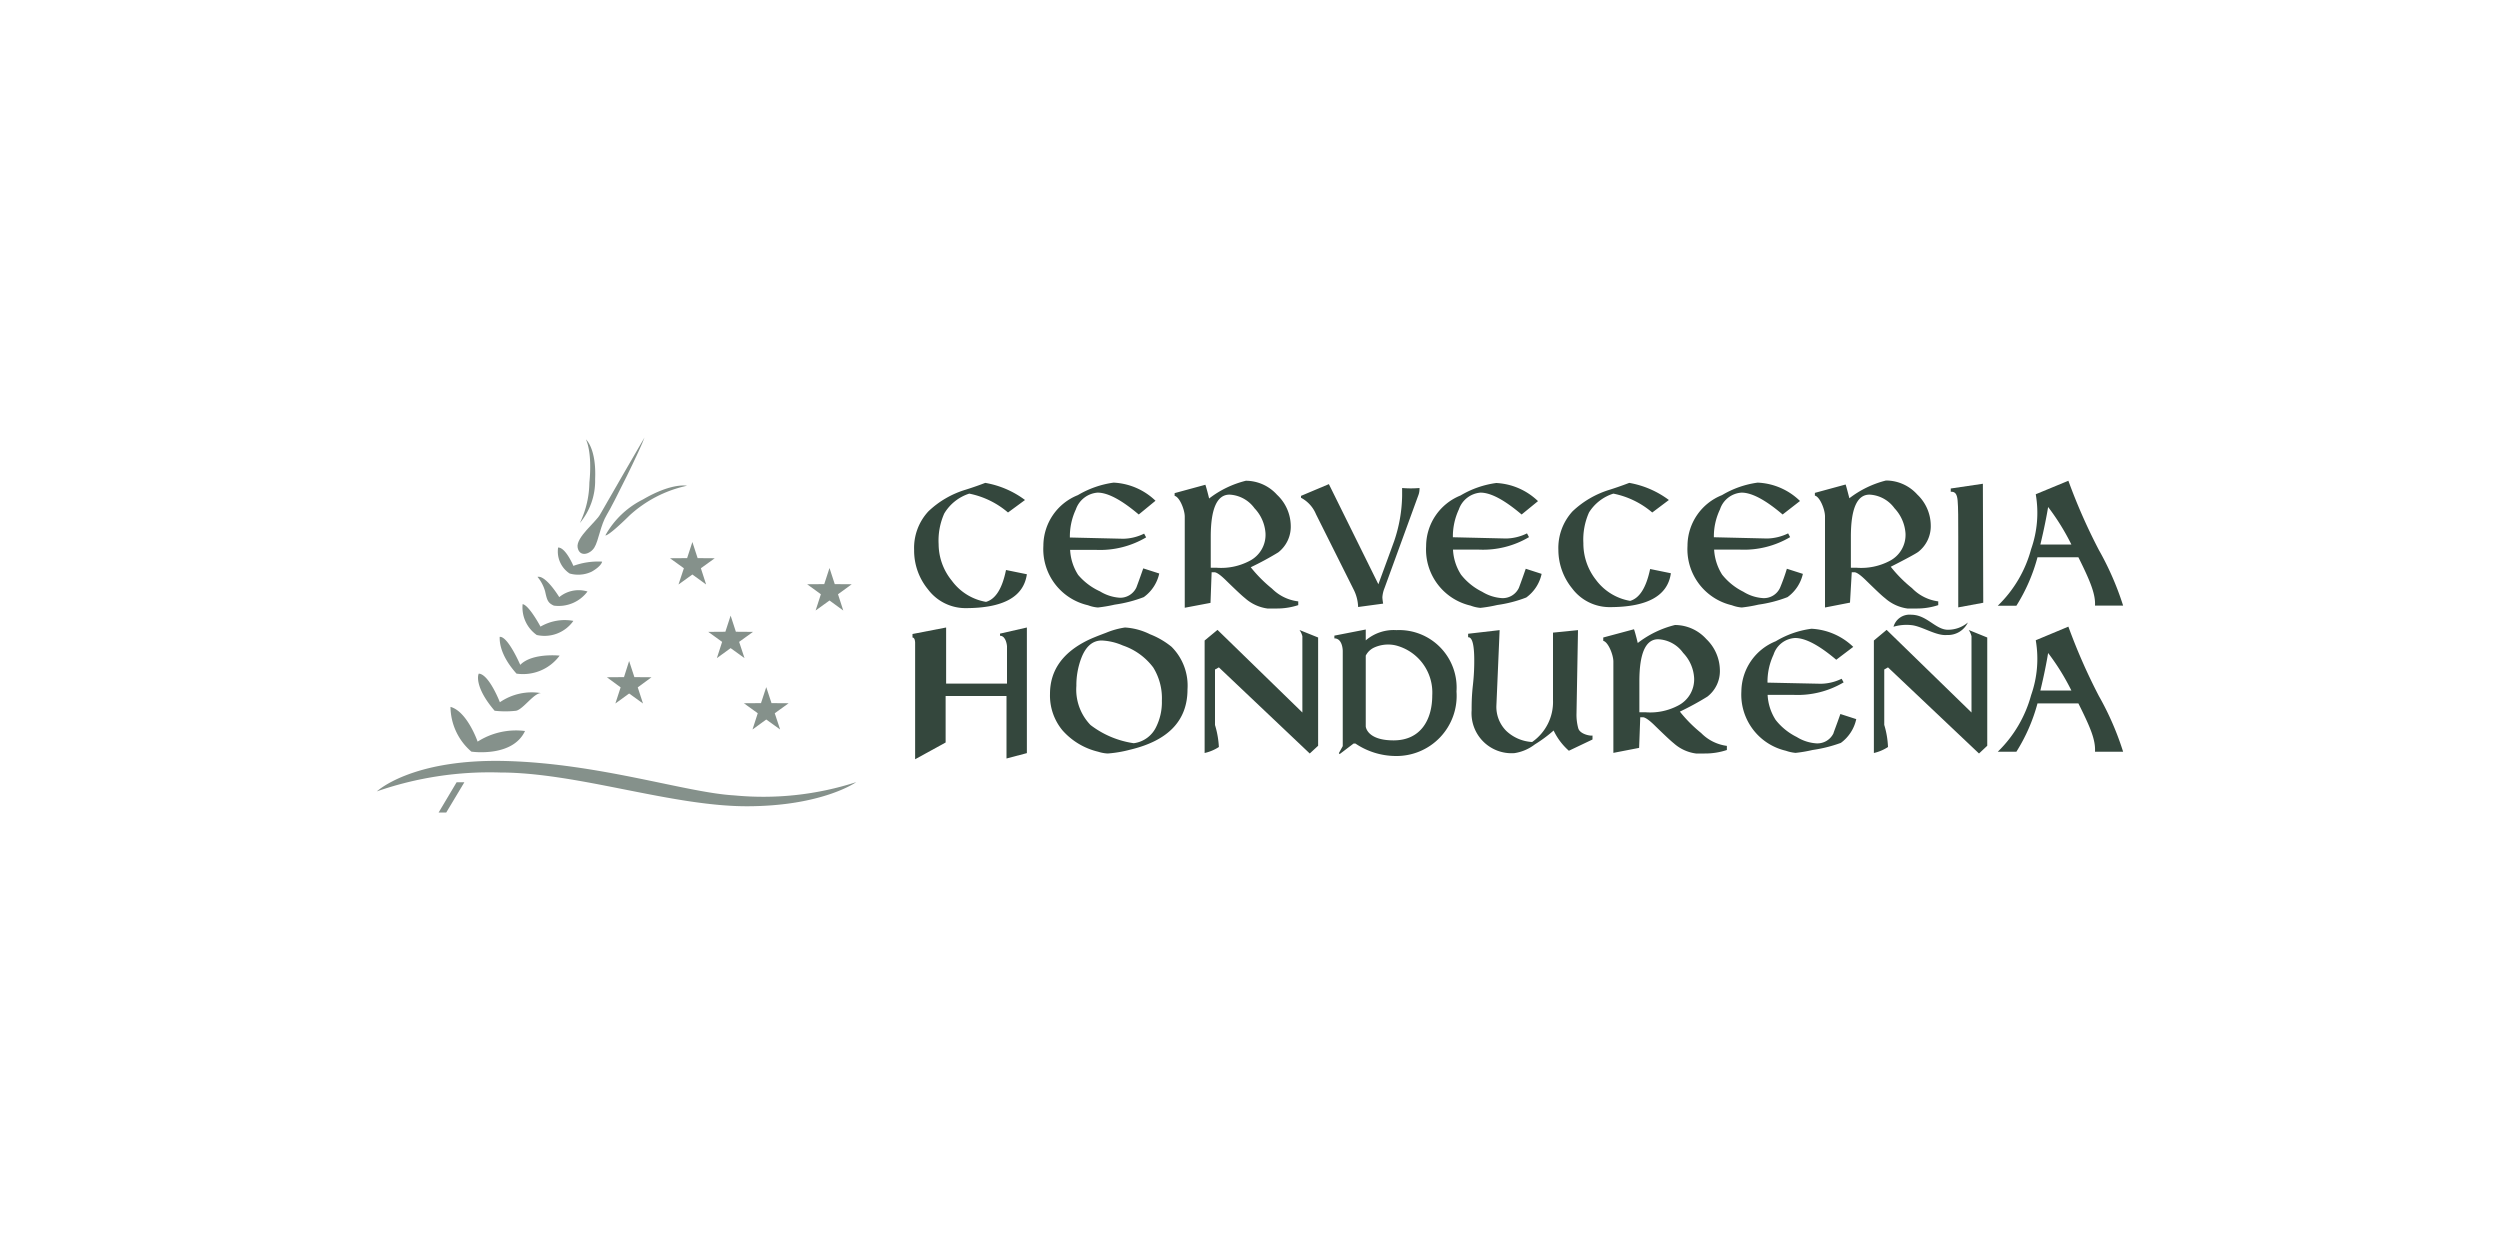 <svg xmlns="http://www.w3.org/2000/svg" viewBox="0 0 200 100"><defs><style>.cls-1{opacity:0.6;}.cls-2{fill:#34473d;}</style></defs><g id="DIANA"><g id="cerveceria" class="cls-1"><path class="cls-2" d="M30.15,63.31s2.76-2.62,10.28-2.43,14.5,2.54,18.3,2.75a24.17,24.17,0,0,0,9.77-1.06s-2.71,1.93-8.76,1.93S46.19,61.8,40,61.8A27.42,27.42,0,0,0,30.15,63.31Z"/><path class="cls-2" d="M37.71,60.13S41,60.62,42,58.48a5.71,5.71,0,0,0-3.79.85s-.83-2.41-2.17-2.78A4.78,4.78,0,0,0,37.71,60.13Z"/><path class="cls-2" d="M39.57,56.86a7.7,7.7,0,0,0,1.72,0c.58-.13,1.43-1.44,2-1.41a4.51,4.51,0,0,0-3.3.73s-.86-2.23-1.68-2.29C38.26,53.89,37.89,54.9,39.57,56.86Z"/><path class="cls-2" d="M41.32,53.89a3.64,3.64,0,0,0,3.45-1.44s-2.2-.24-3.15.74c0,0-1-2.33-1.65-2.24C40,51,39.79,52.18,41.32,53.89Z"/><path class="cls-2" d="M42.94,50.8a2.82,2.82,0,0,0,2.93-1.13,3.85,3.85,0,0,0-2.63.46s-.91-1.71-1.43-1.8A2.7,2.7,0,0,0,42.94,50.8Z"/><path class="cls-2" d="M44.31,48.45A2.88,2.88,0,0,0,47,47.32a2.44,2.44,0,0,0-2.26.45S43.67,46,43,46.15a3.12,3.12,0,0,1,.61,1.16C43.76,48,43.82,48.23,44.31,48.45Z"/><path class="cls-2" d="M45.57,45.88a2.51,2.51,0,0,0,1.77-.15c.8-.46.83-.8.83-.8a5.81,5.81,0,0,0-2.3.34s-.61-1.47-1.22-1.47A2.11,2.11,0,0,0,45.57,45.88Z"/><path class="cls-2" d="M51.56,35S48.32,40.59,48,41.17,46.06,43,46.21,43.8s1,.55,1.34,0,.49-1.8,1-2.63S51.29,35.83,51.56,35Z"/><path class="cls-2" d="M48.43,42.83a7,7,0,0,1,3-2.87c2.34-1.37,3.53-1.1,3.53-1.1a9.88,9.88,0,0,0-4.58,2.36C48.57,43,48.43,42.83,48.43,42.83Z"/><path class="cls-2" d="M46.39,41.84a5.26,5.26,0,0,0,1.22-3.51c.11-2.47-.74-3.18-.74-3.18s.53.94.28,3.46A7.65,7.65,0,0,1,46.39,41.84Z"/><polygon class="cls-2" points="37.15 62.58 35.7 65 35.09 65 36.53 62.58 37.15 62.58"/><polygon class="cls-2" points="50.33 52.88 50.75 54.17 52.12 54.18 51.02 54.99 51.44 56.28 50.33 55.48 49.23 56.28 49.65 54.99 48.55 54.18 49.92 54.17 50.33 52.88"/><polygon class="cls-2" points="58.45 49.25 58.87 50.54 60.24 50.55 59.13 51.35 59.56 52.65 58.45 51.85 57.35 52.65 57.77 51.35 56.66 50.55 58.03 50.54 58.45 49.25"/><polygon class="cls-2" points="55.39 43.36 55.81 44.65 57.18 44.66 56.07 45.46 56.49 46.76 55.39 45.96 54.28 46.76 54.71 45.46 53.6 44.66 54.97 44.65 55.39 43.36"/><polygon class="cls-2" points="61.3 54.97 61.72 56.25 63.09 56.26 61.98 57.06 62.41 58.36 61.3 57.56 60.2 58.36 60.62 57.06 59.51 56.26 60.88 56.25 61.3 54.97"/><polygon class="cls-2" points="66.36 45.44 66.78 46.73 68.14 46.74 67.04 47.54 67.46 48.84 66.36 48.04 65.25 48.84 65.67 47.54 64.57 46.74 65.94 46.73 66.36 45.44"/></g><path class="cls-2" d="M80.64,41a6.81,6.81,0,0,0-3.1-1.51,3.62,3.62,0,0,0-2,1.59,5.32,5.32,0,0,0-.45,2.45,4.66,4.66,0,0,0,1.06,2.93,4.29,4.29,0,0,0,2.73,1.69c.77-.22,1.3-1.07,1.6-2.55l1.67.34c-.26,1.81-1.89,2.71-4.91,2.71a3.75,3.75,0,0,1-3-1.5A4.89,4.89,0,0,1,73.13,44a4.3,4.3,0,0,1,1.14-3.09,7.42,7.42,0,0,1,3-1.74c.35-.11.87-.28,1.55-.54A7.4,7.4,0,0,1,82,40Z"/><path class="cls-2" d="M132.18,41a6.83,6.83,0,0,0-3.11-1.51A3.55,3.55,0,0,0,127.12,41a5.32,5.32,0,0,0-.45,2.45,4.7,4.7,0,0,0,1,2.93,4.31,4.31,0,0,0,2.74,1.69c.76-.22,1.29-1.07,1.6-2.55l1.66.34c-.25,1.81-1.89,2.71-4.9,2.71a3.74,3.74,0,0,1-3-1.5A4.89,4.89,0,0,1,124.67,44a4.34,4.34,0,0,1,1.13-3.09,7.47,7.47,0,0,1,3-1.74c.34-.11.86-.28,1.54-.54A7.44,7.44,0,0,1,133.51,40Z"/><path class="cls-2" d="M91.1,41.16c-1.37-1.16-2.47-1.75-3.29-1.75a2,2,0,0,0-1.74,1.34A5.12,5.12,0,0,0,85.59,43l4.27.1a3.91,3.91,0,0,0,1.67-.41l.16.3a7.24,7.24,0,0,1-4,1h-1l-1.08,0a4.06,4.06,0,0,0,.64,2A5,5,0,0,0,88,47.31a3.46,3.46,0,0,0,1.6.51A1.43,1.43,0,0,0,90.91,47s.21-.55.55-1.53l1.28.41a3.15,3.15,0,0,1-1.24,1.89,10.52,10.52,0,0,1-2.32.6,11.77,11.77,0,0,1-1.35.23,2.83,2.83,0,0,1-.79-.18,4.6,4.6,0,0,1-3.57-4.75,4.37,4.37,0,0,1,2.76-4.06,7.62,7.62,0,0,1,2.86-1,5.19,5.19,0,0,1,3.35,1.45Z"/><path class="cls-2" d="M103.86,48.11v.3a5.46,5.46,0,0,1-1.78.27l-.69,0a3.38,3.38,0,0,1-1.79-.83c-.22-.17-.71-.63-1.46-1.36-.48-.48-.82-.72-1-.71h-.21l-.09,2.45-2.06.39c0-.51,0-1.37,0-2.59s0-2,0-2.6,0-1.3,0-2.1c0-.56-.42-1.58-.81-1.66v-.22l2.46-.67c.08.24.18.61.3,1.1a7.91,7.91,0,0,1,2.94-1.42,3.37,3.37,0,0,1,2.49,1.12,3.46,3.46,0,0,1,1.1,2.46,2.6,2.6,0,0,1-1,2.15,24.24,24.24,0,0,1-2.2,1.19,11,11,0,0,0,1.7,1.71A3.55,3.55,0,0,0,103.86,48.11Zm-2.62-5.45a3.2,3.2,0,0,0-.88-2,2.63,2.63,0,0,0-2-1.09c-1,0-1.5,1.13-1.5,3.37v2.48h.48a4.87,4.87,0,0,0,2.63-.55A2.34,2.34,0,0,0,101.24,42.66Z"/><path class="cls-2" d="M155.06,48.11v.3a5.48,5.48,0,0,1-1.79.27l-.68,0a3.38,3.38,0,0,1-1.79-.83c-.23-.17-.71-.63-1.46-1.36-.48-.48-.82-.72-1-.71h-.2L148,48.21,146,48.6c0-.51,0-1.37,0-2.59s0-2,0-2.6,0-1.3,0-2.1c0-.56-.42-1.58-.81-1.66v-.22l2.46-.67c.08.24.17.61.3,1.1a8,8,0,0,1,2.93-1.42,3.37,3.37,0,0,1,2.5,1.12A3.44,3.44,0,0,1,154.46,42a2.6,2.6,0,0,1-1,2.15c-.19.14-.92.54-2.2,1.19a10.55,10.55,0,0,0,1.7,1.71A3.55,3.55,0,0,0,155.06,48.11Zm-2.62-5.45a3.26,3.26,0,0,0-.88-2,2.63,2.63,0,0,0-2-1.09c-1,0-1.49,1.13-1.49,3.37v2.48h.47a4.88,4.88,0,0,0,2.64-.55A2.34,2.34,0,0,0,152.44,42.66Z"/><path class="cls-2" d="M110.27,46.74c.42-1.15.85-2.31,1.27-3.47a11.82,11.82,0,0,0,.63-3.59c0-.21,0-.43,0-.64a7.87,7.87,0,0,0,1.39,0v0a1.48,1.48,0,0,1-.11.63l-2.69,7.38a2.37,2.37,0,0,0-.17.73s0,.14.06.51l-2,.27a3.3,3.3,0,0,0-.37-1.42l-3-6a2.62,2.62,0,0,0-1.2-1.32v-.15l2.23-.94Z"/><path class="cls-2" d="M121.73,41.16c-1.37-1.16-2.46-1.75-3.29-1.75a2,2,0,0,0-1.73,1.34,5.12,5.12,0,0,0-.48,2.23l4.26.1a3.91,3.91,0,0,0,1.67-.41l.16.3a7.21,7.21,0,0,1-4,1h-1l-1.08,0a4.06,4.06,0,0,0,.64,2,4.9,4.9,0,0,0,1.69,1.37,3.46,3.46,0,0,0,1.59.51,1.43,1.43,0,0,0,1.35-.82s.21-.55.55-1.53l1.27.41a3.15,3.15,0,0,1-1.23,1.89,10.34,10.34,0,0,1-2.32.6,11.08,11.08,0,0,1-1.35.23,2.85,2.85,0,0,1-.78-.18,4.6,4.6,0,0,1-3.56-4.75,4.38,4.38,0,0,1,2.75-4.06,7.56,7.56,0,0,1,2.86-1,5.19,5.19,0,0,1,3.34,1.45Z"/><path class="cls-2" d="M142.61,41.16c-1.36-1.16-2.46-1.75-3.28-1.75a1.94,1.94,0,0,0-1.73,1.34,5,5,0,0,0-.49,2.23l4.26.1a4,4,0,0,0,1.68-.41l.16.3a7.26,7.26,0,0,1-4,1h-1l-1.08,0a4.17,4.17,0,0,0,.64,2,5,5,0,0,0,1.7,1.37,3.39,3.39,0,0,0,1.59.51,1.42,1.42,0,0,0,1.34-.82,15.54,15.54,0,0,0,.55-1.53l1.28.41A3.15,3.15,0,0,1,143,47.77a10.34,10.34,0,0,1-2.32.6,11.4,11.4,0,0,1-1.34.23,2.83,2.83,0,0,1-.79-.18A4.6,4.6,0,0,1,135,43.67a4.37,4.37,0,0,1,2.76-4.06,7.53,7.53,0,0,1,2.85-1A5.16,5.16,0,0,1,144,40.08Z"/><path class="cls-2" d="M158.66,48.22l-2,.37c0-.63,0-1.57,0-2.83s0-2.2,0-2.84c0-1.38,0-2.34-.05-2.88s-.21-.72-.55-.7v-.26l2.57-.38Z"/><path class="cls-2" d="M169.85,48.45A23.48,23.48,0,0,0,167.91,44a45.87,45.87,0,0,1-2.44-5.54l-2.61,1.08a8.72,8.72,0,0,1-.37,4.39,9.83,9.83,0,0,1-2.67,4.53h1.49A14.1,14.1,0,0,0,163,44.58h3.27c1,2,1.38,3,1.33,3.87Zm-4.14-4.89h-2.48c.3-1.25.5-2.27.62-3A18.36,18.36,0,0,1,165.71,43.56Z"/><path class="cls-2" d="M138.15,59.67V60a5.45,5.45,0,0,1-1.78.28l-.69,0a3.3,3.3,0,0,1-1.78-.82c-.23-.18-.72-.64-1.47-1.37-.48-.48-.82-.71-1-.71h-.21l-.09,2.45-2.06.4c0-.52,0-1.38,0-2.6s0-2,0-2.6,0-1.29,0-2.1c0-.55-.42-1.58-.81-1.66V51l2.46-.66c.08.23.18.6.3,1.1A8,8,0,0,1,134,50a3.39,3.39,0,0,1,2.5,1.12,3.51,3.51,0,0,1,1.09,2.47,2.58,2.58,0,0,1-1,2.14,23,23,0,0,1-2.2,1.2,11,11,0,0,0,1.7,1.71A3.52,3.52,0,0,0,138.15,59.67Zm-2.62-5.44a3.16,3.16,0,0,0-.88-2,2.6,2.6,0,0,0-2-1.09q-1.5,0-1.5,3.36v2.48h.48a4.78,4.78,0,0,0,2.63-.54A2.35,2.35,0,0,0,135.53,54.23Z"/><path class="cls-2" d="M146.9,52.78c-1.37-1.16-2.46-1.74-3.29-1.74a1.92,1.92,0,0,0-1.73,1.34,5.09,5.09,0,0,0-.48,2.23l4.26.09a3.89,3.89,0,0,0,1.67-.4l.16.29a7.21,7.21,0,0,1-4,1l-1,0-1.08,0a4.06,4.06,0,0,0,.64,2,4.9,4.9,0,0,0,1.69,1.37,3.39,3.39,0,0,0,1.59.51,1.43,1.43,0,0,0,1.35-.81c0-.05.21-.56.55-1.54l1.27.41a3.18,3.18,0,0,1-1.23,1.9A11.24,11.24,0,0,1,145,60a11.08,11.08,0,0,1-1.35.23,3.15,3.15,0,0,1-.78-.17,4.61,4.61,0,0,1-3.56-4.76,4.37,4.37,0,0,1,2.75-4,7.4,7.4,0,0,1,2.86-1,5.19,5.19,0,0,1,3.34,1.45Z"/><path class="cls-2" d="M169.85,60.14a23.13,23.13,0,0,0-1.94-4.46,46.32,46.32,0,0,1-2.44-5.55l-2.61,1.09a8.72,8.72,0,0,1-.37,4.39,9.94,9.94,0,0,1-2.67,4.53h1.49A14.1,14.1,0,0,0,163,56.27h3.27c1,2,1.38,2.94,1.33,3.87Zm-4.14-4.9h-2.48c.3-1.24.5-2.27.62-3A18.36,18.36,0,0,1,165.71,55.24Z"/><path class="cls-2" d="M95,55.15q0,3.74-4.61,4.83a9.77,9.77,0,0,1-1.77.3,2.93,2.93,0,0,1-.76-.14A5.51,5.51,0,0,1,85,58.43a4.36,4.36,0,0,1-1-2.92q0-2.8,3-4.28c.32-.16.82-.36,1.49-.61A6.32,6.32,0,0,1,90,50.2a5.18,5.18,0,0,1,2,.54,6.42,6.42,0,0,1,1.72,1A4.39,4.39,0,0,1,95,55.15Zm-4.32,4.31a2.31,2.31,0,0,0,1.81-1.3,4.46,4.46,0,0,0,.46-2.1,4.67,4.67,0,0,0-.69-2.66,5.07,5.07,0,0,0-2.43-1.76,4.71,4.71,0,0,0-1.69-.4c-.73,0-1.28.47-1.64,1.42a6.11,6.11,0,0,0-.39,2.21A4.08,4.08,0,0,0,87.24,58,7.42,7.42,0,0,0,90.72,59.46Z"/><path class="cls-2" d="M122.57,59.36A3.9,3.9,0,0,0,124.24,56V50.61l2-.2-.12,6.7a4.12,4.12,0,0,0,.14,1.15c.14.49,1,.63,1.14.58v.32l-1.89.9a5,5,0,0,1-1.22-1.62,10.82,10.82,0,0,1-1.5,1.11,3.55,3.55,0,0,1-1.63.7,3.2,3.2,0,0,1-3.43-3.42c0-.44,0-1.11.1-2s.11-1.55.11-2c0-1.25-.16-1.87-.49-1.85V50.7l2.52-.29q-.25,5.88-.26,6.06a2.72,2.72,0,0,0,.79,2A3.27,3.27,0,0,0,122.57,59.36Z"/><path class="cls-2" d="M80,50.69v.17c.5,0,.56.83.56.83v3H75.69V50.2L73,50.72V51c.21,0,.21.41.21.41v9.33l2.44-1.34V55.68h4.87v5l1.63-.43V50.2Z"/><path class="cls-2" d="M96.37,51.24v9a3.47,3.47,0,0,0,1.14-.48A7.33,7.33,0,0,0,97.2,58V53.56l.31-.17,7.27,6.89.67-.62V51l-1.49-.6,0,0a1.44,1.44,0,0,1,.23.5V57l-6.79-6.61Z"/><path class="cls-2" d="M152.91,49.18c1.23,0,1.94,1.2,2.92,1.2a2.47,2.47,0,0,0,1.6-.58,1.77,1.77,0,0,1-1.68,1c-.87.08-2-.71-2.84-.79a3.63,3.63,0,0,0-1.43.13A1.33,1.33,0,0,1,152.91,49.18Zm-3,2.06v9a3.46,3.46,0,0,0,1.13-.48,7.12,7.12,0,0,0-.3-1.77V53.56l.3-.17,7.28,6.89.66-.62V51l-1.48-.6,0,0a1.64,1.64,0,0,1,.22.5V57l-6.79-6.61Z"/><path class="cls-2" d="M107.11,60.25l.31-.56V52.07s0-1-.67-1v-.22l2.51-.49v.87a3.45,3.45,0,0,1,2.46-.82,4.6,4.6,0,0,1,4.8,4.91,4.81,4.81,0,0,1-4.88,5.16,5.81,5.81,0,0,1-3.21-1h-.14l-1.12.85Zm2.15-7.8v5.66s.06,1.12,2.23,1.12,3.09-1.66,3.09-3.6a3.89,3.89,0,0,0-2.93-4,2.71,2.71,0,0,0-1.71.17A1.42,1.42,0,0,0,109.26,52.45Z"/></g></svg>